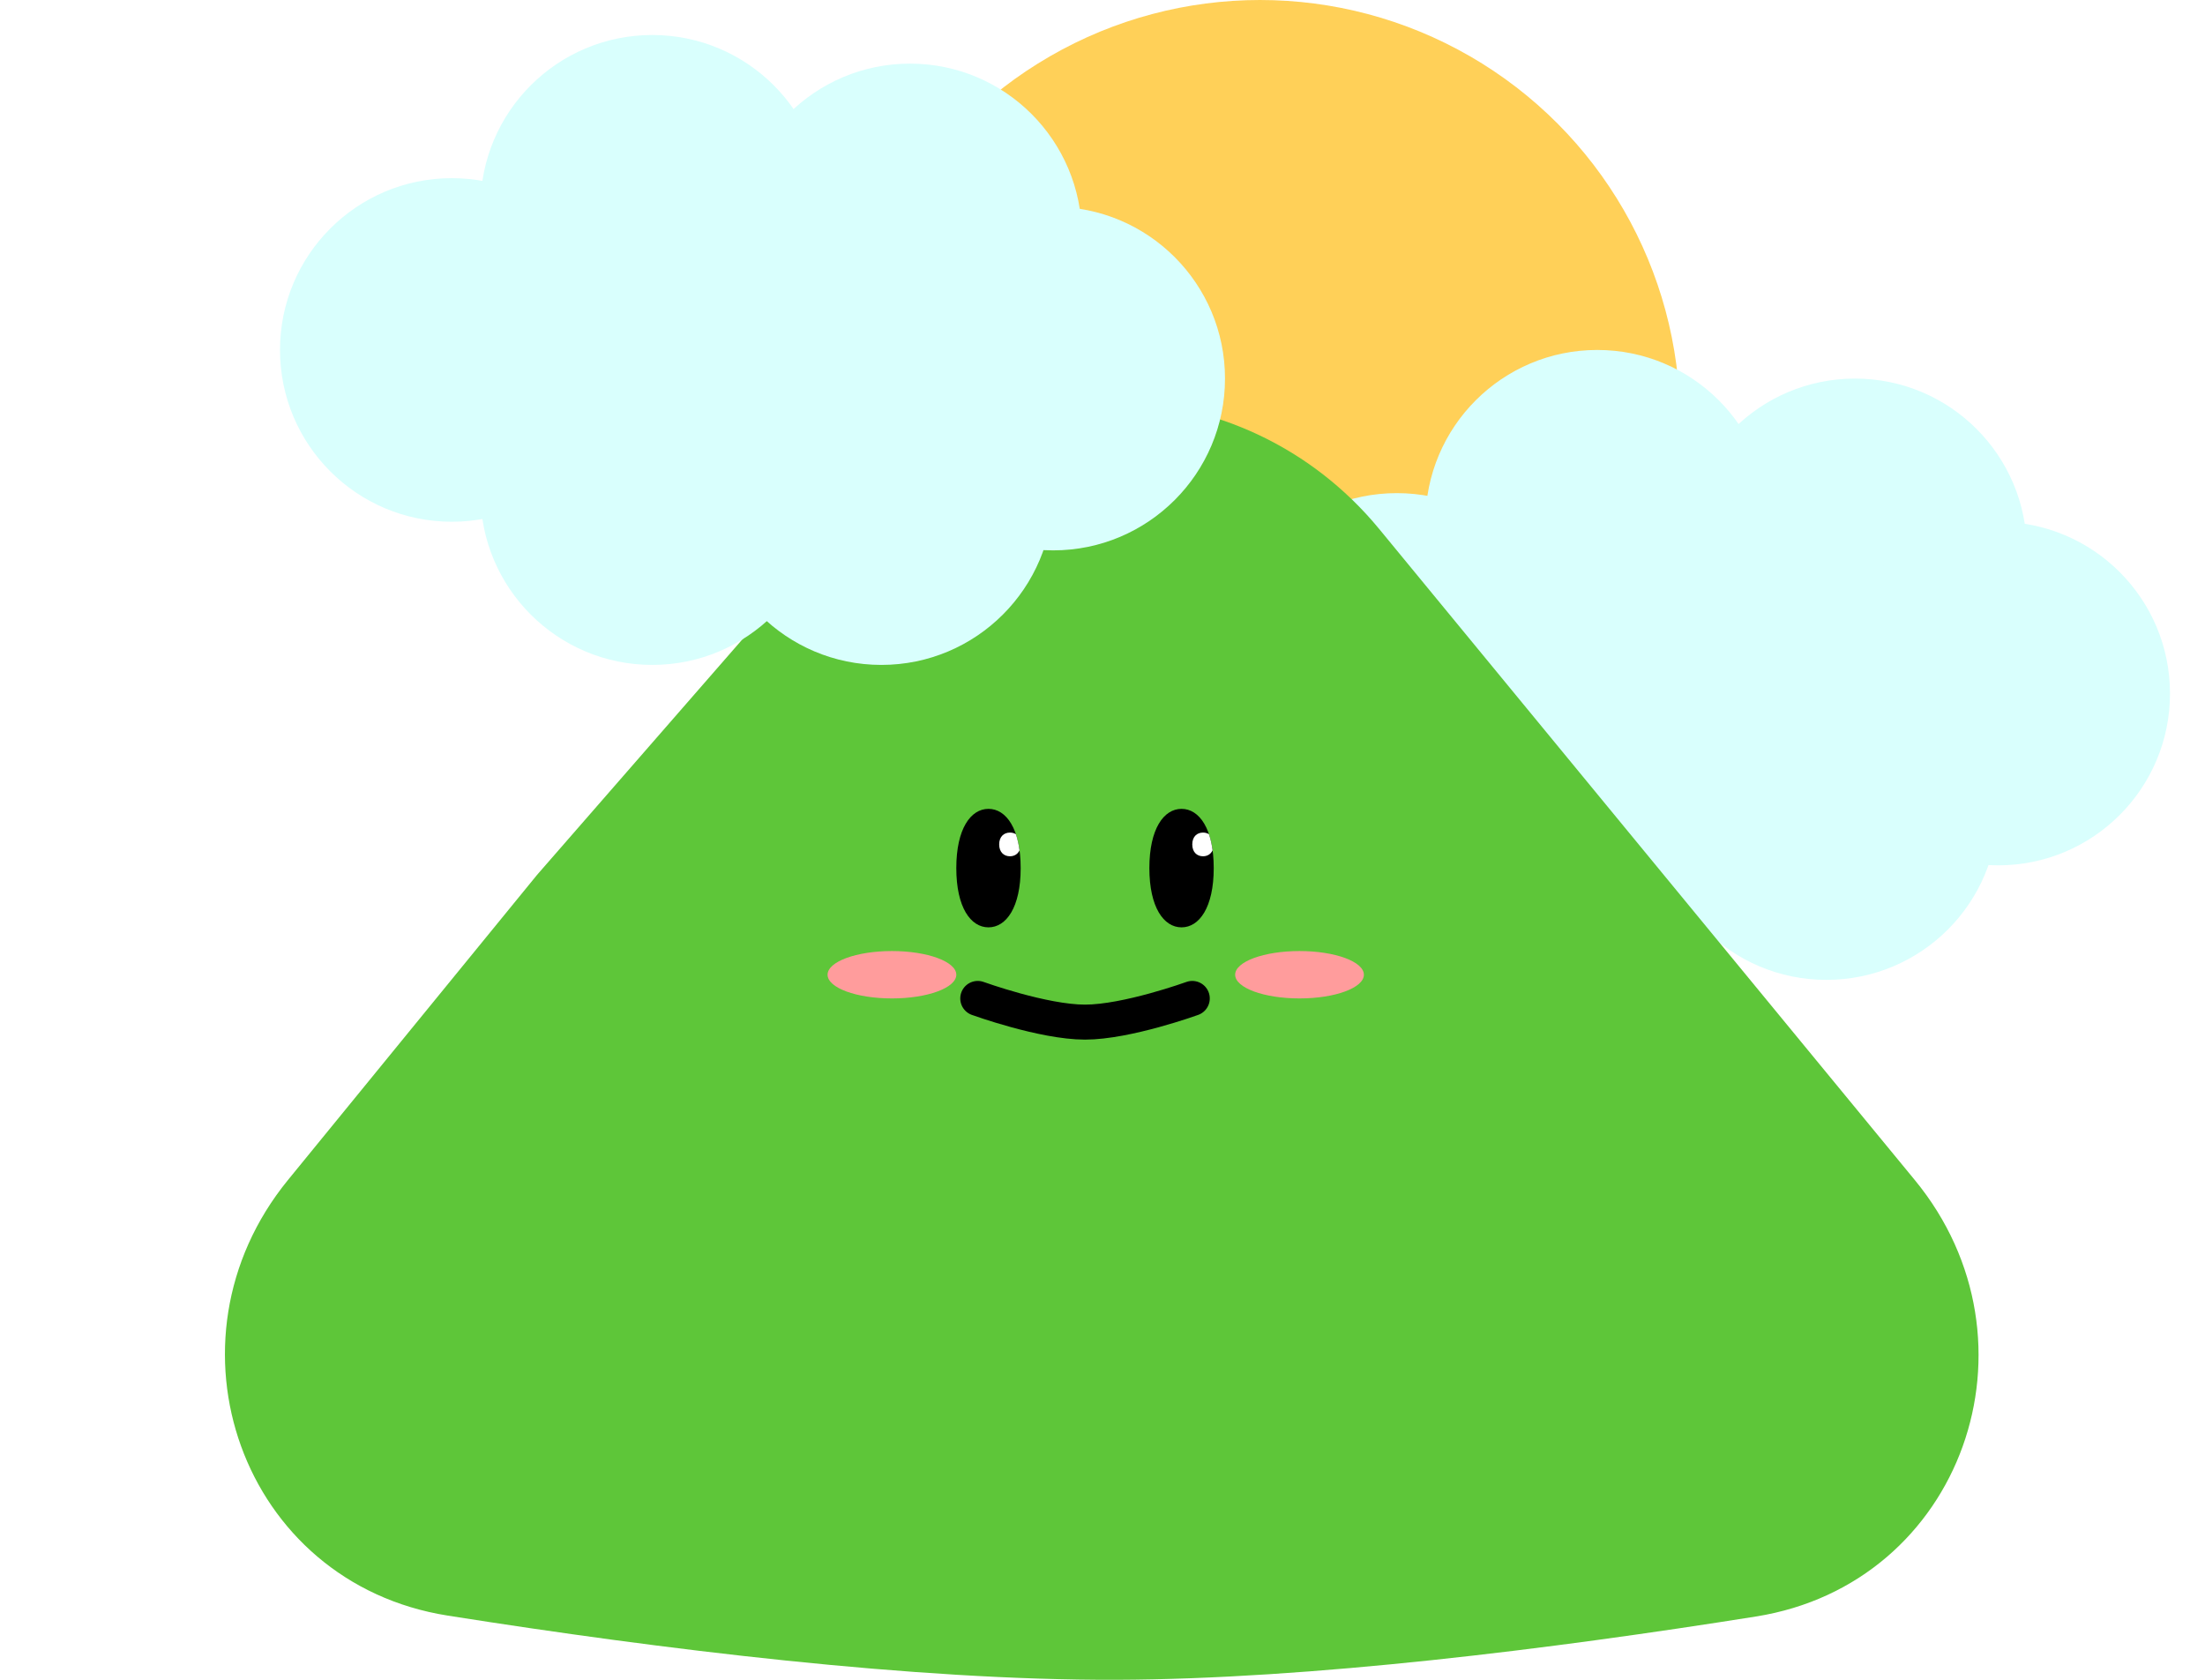 <svg width="63" height="48" viewBox="0 0 63 48" fill="none" xmlns="http://www.w3.org/2000/svg">
<circle cx="36" cy="12" r="12" fill="#FFD058"/>
<circle cx="39.909" cy="19" r="4.909" fill="#D9FFFD"/>
<circle cx="45.636" cy="23.091" r="4.909" fill="#D9FFFD"/>
<circle cx="45.636" cy="14.909" r="4.909" fill="#D9FFFD"/>
<circle cx="53" cy="15.727" r="4.909" fill="#D9FFFD"/>
<circle cx="57.091" cy="19.818" r="4.909" fill="#D9FFFD"/>
<circle cx="52.182" cy="23.091" r="4.909" fill="#D9FFFD"/>
<circle cx="48.091" cy="19" r="4.909" fill="#D9FFFD"/>
<path d="M24.147 14.901C28.209 10.242 35.481 10.346 39.408 15.119L54.708 33.719C58.503 38.332 56.072 45.252 50.173 46.191C44.3 47.125 37.434 47.981 31.907 48C26.12 48.019 18.901 47.131 12.794 46.166C6.902 45.236 4.458 38.337 8.229 33.717L15.344 25L24.147 14.901Z" fill="#5EC639"/>
<path d="M27.936 28.53C27.936 28.53 29.803 29.207 31 29.207C32.197 29.207 34.065 28.53 34.065 28.53" stroke="black" stroke-linecap="round"/>
<path d="M29.162 24.806C29.162 25.928 28.75 26.499 28.242 26.499C27.734 26.499 27.323 25.928 27.323 24.806C27.323 23.684 27.734 23.113 28.242 23.113C28.75 23.113 29.162 23.684 29.162 24.806Z" fill="black"/>
<path fill-rule="evenodd" clip-rule="evenodd" d="M29.026 23.838C29.071 23.973 29.106 24.125 29.129 24.297C29.079 24.41 28.975 24.468 28.855 24.468C28.686 24.468 28.548 24.353 28.548 24.129C28.548 23.905 28.686 23.791 28.855 23.791C28.918 23.791 28.977 23.806 29.026 23.838Z" fill="white"/>
<path d="M34.678 24.806C34.678 25.928 34.266 26.499 33.758 26.499C33.251 26.499 32.839 25.928 32.839 24.806C32.839 23.684 33.251 23.113 33.758 23.113C34.266 23.113 34.678 23.684 34.678 24.806Z" fill="black"/>
<path fill-rule="evenodd" clip-rule="evenodd" d="M34.542 23.838C34.587 23.973 34.622 24.125 34.645 24.297C34.595 24.41 34.491 24.468 34.371 24.468C34.202 24.468 34.065 24.353 34.065 24.129C34.065 23.905 34.202 23.791 34.371 23.791C34.434 23.791 34.493 23.806 34.542 23.838Z" fill="white"/>
<g filter="url(#filter0_f_817_6352)">
<ellipse cx="37.129" cy="27.853" rx="1.839" ry="0.677" fill="#FF9C9C"/>
</g>
<g filter="url(#filter1_f_817_6352)">
<ellipse cx="25.484" cy="27.853" rx="1.839" ry="0.677" fill="#FF9C9C"/>
</g>
<circle cx="12.909" cy="10" r="4.909" fill="#D9FFFD"/>
<circle cx="18.636" cy="14.091" r="4.909" fill="#D9FFFD"/>
<circle cx="18.636" cy="5.909" r="4.909" fill="#D9FFFD"/>
<circle cx="26" cy="6.727" r="4.909" fill="#D9FFFD"/>
<circle cx="30.091" cy="10.818" r="4.909" fill="#D9FFFD"/>
<circle cx="25.182" cy="14.091" r="4.909" fill="#D9FFFD"/>
<circle cx="21.091" cy="10" r="4.909" fill="#D9FFFD"/>
<defs>
<filter id="filter0_f_817_6352" x="32.291" y="24.176" width="9.677" height="7.354" filterUnits="userSpaceOnUse" color-interpolation-filters="sRGB">
<feFlood flood-opacity="0" result="BackgroundImageFix"/>
<feBlend mode="normal" in="SourceGraphic" in2="BackgroundImageFix" result="shape"/>
<feGaussianBlur stdDeviation="1.5" result="effect1_foregroundBlur_817_6352"/>
</filter>
<filter id="filter1_f_817_6352" x="20.645" y="24.176" width="9.677" height="7.354" filterUnits="userSpaceOnUse" color-interpolation-filters="sRGB">
<feFlood flood-opacity="0" result="BackgroundImageFix"/>
<feBlend mode="normal" in="SourceGraphic" in2="BackgroundImageFix" result="shape"/>
<feGaussianBlur stdDeviation="1.5" result="effect1_foregroundBlur_817_6352"/>
</filter>
</defs>
</svg>

